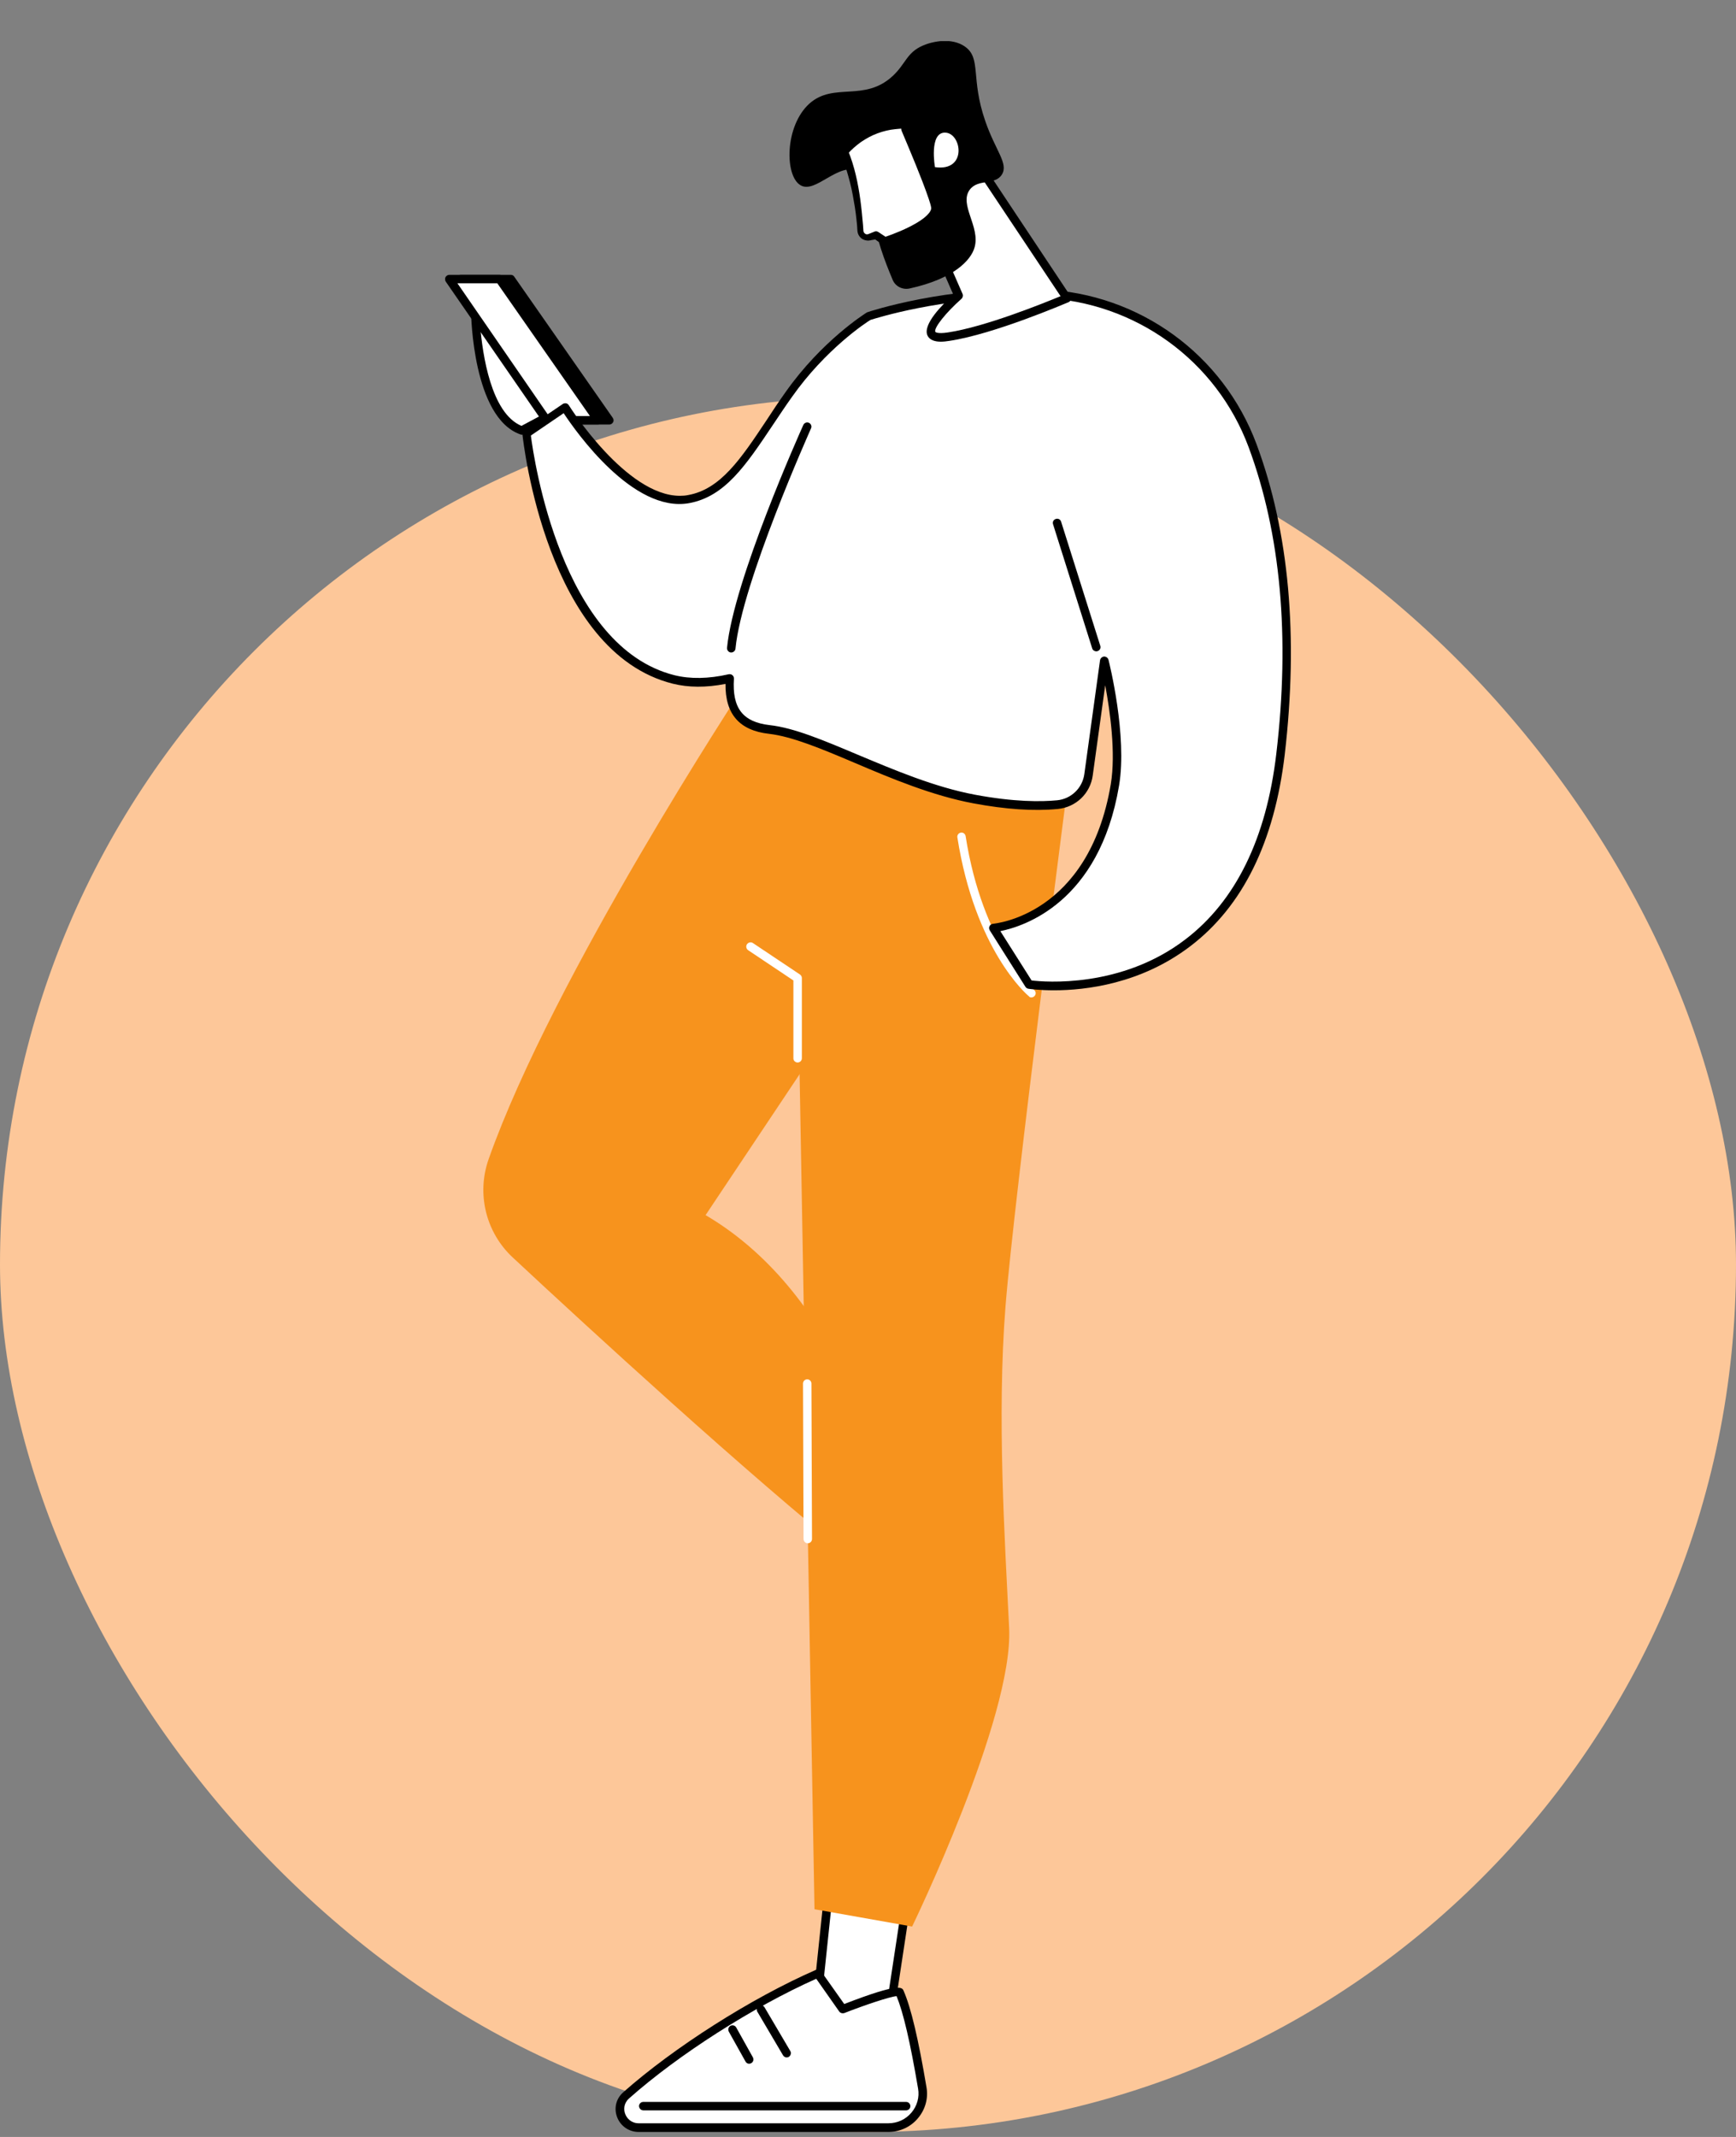 <svg width="39" height="48" viewBox="0 0 39 48" fill="none" xmlns="http://www.w3.org/2000/svg">
<rect x="0" y="0" width="39" height="48" fill="#808080" stroke="none"/>
<rect y="8.917" width="39" height="38.971" rx="19.486" fill="#FDC799"/>
<g clip-path="url(#clip0_1_12215)">
<path d="M20.448 42.179L19.819 46.326L18.294 45.551L18.733 41.409L20.448 42.179Z" fill="white"/>
<path d="M19.819 46.421C19.832 46.421 19.849 46.416 19.862 46.412C19.888 46.399 19.909 46.373 19.914 46.343L20.543 42.196C20.547 42.153 20.525 42.114 20.487 42.097L18.768 41.326C18.742 41.313 18.707 41.318 18.681 41.331C18.656 41.348 18.638 41.374 18.634 41.404L18.199 45.542C18.195 45.581 18.216 45.62 18.251 45.637L19.776 46.416C19.789 46.421 19.806 46.421 19.819 46.421ZM20.345 42.24L19.746 46.183L18.397 45.495L18.811 41.551L20.345 42.24Z" fill="black"/>
<path d="M20.211 44.759C20.383 45.157 20.551 45.914 20.719 46.901C20.797 47.369 20.435 47.793 19.957 47.793H14.352C13.964 47.793 13.783 47.321 14.072 47.066C15.187 46.075 16.898 44.975 18.371 44.33L18.936 45.127C18.931 45.127 20.164 44.646 20.211 44.759Z" fill="white"/>
<path d="M14.347 47.888H19.957C20.215 47.888 20.461 47.776 20.625 47.576C20.788 47.382 20.857 47.131 20.814 46.884C20.629 45.785 20.465 45.096 20.301 44.72C20.267 44.638 20.22 44.529 18.966 45.014L18.445 44.278C18.419 44.239 18.371 44.226 18.328 44.248C16.881 44.88 15.14 45.988 14.002 46.996C13.839 47.139 13.787 47.356 13.865 47.559C13.942 47.758 14.132 47.888 14.347 47.888ZM20.142 44.837C20.293 45.205 20.448 45.867 20.625 46.914C20.659 47.105 20.603 47.304 20.478 47.451C20.349 47.607 20.159 47.693 19.957 47.693H14.351C14.184 47.693 14.084 47.585 14.046 47.486C14.007 47.386 14.011 47.243 14.132 47.135C15.239 46.152 16.919 45.079 18.337 44.447L18.854 45.183C18.88 45.218 18.923 45.23 18.966 45.218C19.431 45.036 19.987 44.85 20.142 44.837Z" fill="black"/>
<path d="M14.455 47.403H20.357C20.409 47.403 20.452 47.36 20.452 47.308C20.452 47.256 20.409 47.213 20.357 47.213H14.451C14.399 47.213 14.356 47.256 14.356 47.308C14.36 47.36 14.399 47.403 14.455 47.403Z" fill="black"/>
<path d="M17.673 46.214C17.691 46.214 17.708 46.209 17.721 46.201C17.764 46.175 17.781 46.114 17.755 46.071L17.178 45.092C17.152 45.044 17.092 45.031 17.049 45.057C17.006 45.083 16.988 45.144 17.014 45.187L17.591 46.166C17.609 46.197 17.643 46.214 17.673 46.214Z" fill="black"/>
<path d="M16.829 46.356C16.846 46.356 16.859 46.352 16.876 46.343C16.924 46.318 16.937 46.261 16.915 46.214L16.54 45.542C16.514 45.495 16.458 45.481 16.411 45.503C16.364 45.529 16.351 45.586 16.372 45.633L16.747 46.304C16.764 46.339 16.799 46.356 16.829 46.356Z" fill="black"/>
<path d="M16.674 15.47C16.674 15.47 12.426 21.932 10.978 26.035C10.702 26.814 10.914 27.684 11.521 28.247C13.206 29.818 16.816 33.133 19.13 34.986L19.823 33.22C19.823 33.22 18.988 29.134 15.851 27.294L19.737 21.473L20.595 16.937L16.674 15.47Z" fill="#F7931D"/>
<path d="M24.041 17.218C24.041 17.218 22.783 26.879 22.589 29.346C22.395 31.813 22.572 34.557 22.671 36.574C22.766 38.587 20.491 43.274 20.491 43.274L18.298 42.885L17.893 20.192L17.303 15.993L24.041 17.218Z" fill="#F7931D"/>
<path d="M18.147 34.665C18.199 34.665 18.242 34.622 18.242 34.57L18.229 31.077C18.229 31.025 18.186 30.982 18.134 30.982C18.083 30.982 18.04 31.025 18.04 31.077L18.052 34.57C18.052 34.622 18.096 34.665 18.147 34.665Z" fill="white"/>
<path d="M17.919 23.866C17.971 23.866 18.014 23.823 18.014 23.771V21.966C18.014 21.936 17.996 21.906 17.971 21.889L16.915 21.183C16.872 21.153 16.812 21.166 16.782 21.209C16.751 21.252 16.764 21.313 16.807 21.343L17.824 22.023V23.776C17.824 23.823 17.867 23.866 17.919 23.866Z" fill="white"/>
<path d="M23.171 22.404C23.197 22.404 23.227 22.391 23.244 22.369C23.279 22.33 23.274 22.269 23.231 22.235C23.218 22.226 22.076 21.226 21.693 18.781C21.684 18.729 21.637 18.694 21.585 18.703C21.534 18.712 21.499 18.759 21.508 18.811C21.904 21.334 23.063 22.339 23.115 22.378C23.128 22.399 23.149 22.404 23.171 22.404Z" fill="white"/>
<path d="M12.697 9.151C12.697 9.151 12.296 8.809 11.977 8.636C11.659 8.463 10.676 6.987 10.676 6.987C10.676 6.987 10.707 9.315 11.723 9.67L12.697 9.151Z" fill="white"/>
<path d="M11.719 9.765C11.736 9.765 11.749 9.761 11.762 9.752L12.736 9.233C12.762 9.22 12.783 9.19 12.787 9.159C12.792 9.129 12.779 9.099 12.753 9.077C12.736 9.064 12.344 8.726 12.021 8.553C11.801 8.436 11.142 7.519 10.754 6.935C10.732 6.9 10.685 6.883 10.646 6.896C10.607 6.909 10.577 6.948 10.582 6.987C10.582 7.086 10.625 9.384 11.689 9.757C11.702 9.761 11.71 9.765 11.719 9.765ZM12.525 9.133L11.715 9.566C11.03 9.28 10.84 7.956 10.788 7.324C11.099 7.774 11.68 8.584 11.93 8.722C12.141 8.83 12.387 9.021 12.525 9.133Z" fill="black"/>
<path d="M13.688 9.441H12.533L10.349 6.264H11.473L13.688 9.441Z" fill="black"/>
<path d="M12.533 9.536H13.688C13.723 9.536 13.757 9.514 13.774 9.484C13.791 9.454 13.787 9.415 13.765 9.384L11.551 6.212C11.534 6.186 11.504 6.173 11.473 6.173H10.349C10.315 6.173 10.28 6.194 10.263 6.225C10.246 6.255 10.25 6.294 10.267 6.324L12.456 9.493C12.473 9.519 12.503 9.536 12.533 9.536ZM13.503 9.345H12.581L10.526 6.363H11.422L13.503 9.345Z" fill="black"/>
<path d="M13.434 9.441H12.279L10.095 6.264H11.219L13.434 9.441Z" fill="white"/>
<path d="M12.279 9.536H13.434C13.468 9.536 13.503 9.514 13.52 9.484C13.537 9.454 13.533 9.415 13.511 9.384L11.297 6.212C11.28 6.186 11.249 6.173 11.219 6.173H10.095C10.06 6.173 10.026 6.194 10.009 6.225C9.991 6.255 9.996 6.294 10.013 6.324L12.202 9.493C12.219 9.519 12.249 9.536 12.279 9.536ZM13.253 9.345H12.331L10.276 6.363H11.172L13.253 9.345Z" fill="black"/>
<path d="M12.697 9.151C12.697 9.151 14.132 11.453 15.472 11.215C16.419 11.046 16.911 10.016 17.721 8.865C18.535 7.714 19.517 7.103 19.517 7.103C19.517 7.103 21.275 6.506 23.429 6.597C25.54 6.688 27.402 8.021 28.138 10.012C28.711 11.561 29.129 13.821 28.763 16.941C28.061 22.888 23.11 22.113 23.11 22.113L22.309 20.845C22.309 20.845 24.524 20.698 25.041 17.634C25.23 16.513 24.804 14.847 24.804 14.847L24.45 17.404C24.403 17.764 24.114 18.041 23.752 18.075C23.347 18.114 22.736 18.11 21.883 17.95C20.129 17.621 18.397 16.513 17.281 16.383C16.532 16.297 16.351 15.842 16.389 15.24C15.954 15.34 15.523 15.362 15.127 15.262C12.331 14.561 11.822 9.739 11.822 9.739L12.697 9.151Z" fill="white"/>
<path d="M23.679 22.244C24.39 22.244 25.631 22.101 26.742 21.253C27.919 20.357 28.63 18.911 28.862 16.95C29.172 14.293 28.961 11.947 28.229 9.978C27.479 7.961 25.596 6.593 23.434 6.502C21.288 6.411 19.509 7.004 19.487 7.013C19.479 7.017 19.474 7.017 19.47 7.021C19.431 7.047 18.462 7.653 17.647 8.809C17.492 9.025 17.35 9.242 17.217 9.445C16.644 10.306 16.187 10.99 15.459 11.12C15.399 11.133 15.334 11.137 15.274 11.137C14.063 11.137 12.792 9.125 12.779 9.103C12.766 9.082 12.745 9.064 12.719 9.06C12.693 9.056 12.667 9.06 12.645 9.073L11.779 9.662C11.749 9.683 11.736 9.714 11.736 9.752C11.758 9.952 12.284 14.648 15.114 15.357C15.463 15.444 15.86 15.448 16.299 15.362C16.29 16.041 16.613 16.409 17.277 16.483C17.794 16.543 18.449 16.816 19.203 17.136C20.017 17.483 20.943 17.872 21.87 18.045C22.589 18.18 23.227 18.223 23.765 18.171C24.17 18.132 24.494 17.825 24.549 17.418L24.829 15.392C24.937 15.968 25.071 16.911 24.954 17.617C24.455 20.573 22.331 20.746 22.309 20.75C22.275 20.755 22.244 20.772 22.232 20.802C22.214 20.833 22.219 20.867 22.236 20.898L23.037 22.166C23.05 22.187 23.076 22.205 23.102 22.209C23.128 22.213 23.343 22.244 23.679 22.244ZM22.973 6.684C23.119 6.684 23.27 6.688 23.425 6.692C25.51 6.783 27.328 8.099 28.052 10.047C28.772 11.99 28.983 14.306 28.673 16.929C28.449 18.837 27.759 20.24 26.63 21.101C25.187 22.205 23.464 22.058 23.175 22.023L22.473 20.915C22.994 20.811 24.696 20.279 25.14 17.647C25.329 16.522 24.92 14.89 24.903 14.821C24.89 14.777 24.851 14.747 24.804 14.747C24.756 14.752 24.722 14.786 24.713 14.829L24.36 17.387C24.317 17.703 24.063 17.946 23.748 17.976C23.39 18.011 22.779 18.015 21.904 17.851C20.999 17.682 20.082 17.292 19.276 16.955C18.505 16.63 17.841 16.349 17.294 16.288C16.687 16.219 16.445 15.907 16.488 15.245C16.488 15.215 16.48 15.184 16.454 15.167C16.433 15.145 16.402 15.141 16.372 15.145C15.915 15.249 15.506 15.254 15.153 15.167C12.615 14.531 11.995 10.324 11.926 9.783L12.663 9.281C12.943 9.705 14.227 11.527 15.48 11.302C16.29 11.155 16.76 10.445 17.363 9.545C17.501 9.341 17.639 9.129 17.794 8.913C18.544 7.848 19.453 7.246 19.556 7.186C19.694 7.143 21.154 6.684 22.973 6.684Z" fill="black"/>
<path d="M24.627 14.63C24.636 14.63 24.644 14.63 24.657 14.626C24.709 14.608 24.735 14.556 24.718 14.505L23.838 11.717C23.821 11.665 23.77 11.639 23.718 11.657C23.666 11.674 23.64 11.726 23.658 11.778L24.537 14.565C24.549 14.604 24.588 14.63 24.627 14.63Z" fill="black"/>
<path d="M16.428 14.656C16.476 14.656 16.519 14.617 16.523 14.569C16.665 13.085 18.207 9.657 18.22 9.622C18.242 9.575 18.22 9.519 18.173 9.497C18.126 9.475 18.07 9.497 18.048 9.544C17.983 9.687 16.48 13.037 16.333 14.552C16.329 14.604 16.368 14.652 16.419 14.656C16.424 14.656 16.428 14.656 16.428 14.656Z" fill="black"/>
<path d="M21.999 3.736L23.968 6.697C23.968 6.697 22.318 7.411 21.31 7.562C20.302 7.714 21.534 6.645 21.534 6.645L20.737 4.822L21.999 3.736Z" fill="white"/>
<path d="M21.137 7.675C21.202 7.675 21.267 7.666 21.327 7.657C22.335 7.506 23.938 6.813 24.007 6.787C24.032 6.774 24.054 6.753 24.058 6.727C24.067 6.701 24.063 6.671 24.045 6.645L22.076 3.684C22.059 3.662 22.038 3.645 22.012 3.641C21.986 3.636 21.956 3.645 21.939 3.662L20.676 4.749C20.646 4.775 20.633 4.822 20.65 4.861L21.417 6.619C21.167 6.844 20.724 7.289 20.836 7.536C20.887 7.644 21.012 7.675 21.137 7.675ZM23.826 6.653C23.447 6.809 22.137 7.341 21.297 7.467C21.047 7.506 21.012 7.454 21.012 7.454C20.974 7.367 21.254 7.017 21.598 6.714C21.628 6.688 21.641 6.64 21.624 6.601L20.857 4.844L21.977 3.879L23.826 6.653Z" fill="black"/>
<path d="M18.186 2.325C18.733 1.84 19.418 2.299 20.056 1.706C20.349 1.433 20.366 1.187 20.724 1.027C20.961 0.923 21.387 0.84 21.68 1.048C22.051 1.312 21.801 1.754 22.133 2.715C22.365 3.39 22.662 3.675 22.507 3.922C22.352 4.169 21.969 4.009 21.784 4.264C21.542 4.597 22.025 5.091 21.895 5.554C21.814 5.848 21.422 6.264 20.435 6.48C20.276 6.515 20.112 6.433 20.052 6.281C19.97 6.086 19.871 5.84 19.793 5.597C19.427 4.437 19.586 3.983 19.289 3.844C18.832 3.628 18.32 4.364 17.983 4.16C17.626 3.952 17.626 2.827 18.186 2.325Z" fill="black"/>
<path d="M20.551 2.814L20.349 2.896C20.349 2.896 20.93 4.23 21.021 4.632C21.116 5.039 19.888 5.424 19.888 5.424L19.69 5.286L19.539 5.329C19.491 5.342 19.444 5.333 19.401 5.307C19.362 5.281 19.336 5.234 19.332 5.186C19.306 4.814 19.224 4 18.962 3.411C18.966 3.411 19.526 2.676 20.551 2.814Z" fill="white"/>
<path d="M20.456 2.827C20.422 2.827 20.388 2.814 20.366 2.805C20.345 2.797 20.331 2.797 20.31 2.805C20.258 2.827 20.237 2.883 20.254 2.931V2.935C20.362 3.191 20.469 3.446 20.573 3.701C20.676 3.957 20.78 4.216 20.866 4.472C20.887 4.537 20.909 4.602 20.918 4.658C20.926 4.688 20.913 4.727 20.879 4.775C20.814 4.861 20.702 4.944 20.59 5.009C20.362 5.143 20.103 5.247 19.853 5.333L19.935 5.346C19.866 5.303 19.802 5.255 19.733 5.212L19.724 5.208C19.703 5.195 19.677 5.19 19.655 5.199C19.612 5.216 19.569 5.234 19.526 5.251L19.5 5.26C19.496 5.264 19.487 5.264 19.483 5.264C19.47 5.264 19.457 5.264 19.444 5.255C19.418 5.242 19.401 5.216 19.397 5.19L19.388 5.056C19.371 4.866 19.354 4.68 19.328 4.489C19.276 4.113 19.198 3.736 19.048 3.372L19.035 3.468C19.117 3.368 19.229 3.273 19.341 3.191C19.457 3.113 19.578 3.044 19.711 2.996C19.84 2.948 19.978 2.914 20.116 2.901C20.185 2.892 20.254 2.888 20.323 2.892C20.357 2.892 20.392 2.896 20.426 2.896H20.439C20.439 2.896 20.435 2.892 20.431 2.883C20.431 2.87 20.439 2.84 20.456 2.827ZM20.646 2.801C20.625 2.784 20.599 2.749 20.556 2.732C20.534 2.723 20.512 2.715 20.491 2.71C20.482 2.71 20.469 2.706 20.465 2.706H20.452C20.413 2.702 20.375 2.702 20.336 2.702C20.258 2.697 20.181 2.702 20.103 2.71C19.948 2.728 19.797 2.762 19.651 2.818C19.504 2.875 19.366 2.948 19.241 3.035C19.112 3.126 19 3.225 18.892 3.355C18.871 3.381 18.867 3.42 18.88 3.45C18.953 3.615 19.013 3.792 19.061 3.97C19.112 4.147 19.151 4.329 19.181 4.515C19.216 4.697 19.237 4.883 19.255 5.069L19.259 5.138C19.263 5.164 19.259 5.177 19.267 5.216C19.28 5.281 19.323 5.342 19.379 5.372C19.41 5.389 19.44 5.398 19.474 5.402C19.491 5.402 19.509 5.407 19.526 5.402C19.543 5.402 19.56 5.398 19.569 5.394C19.616 5.385 19.664 5.381 19.707 5.368L19.629 5.355C19.694 5.402 19.763 5.45 19.828 5.493C19.853 5.511 19.884 5.515 19.909 5.506C20.181 5.42 20.439 5.316 20.689 5.173C20.814 5.099 20.939 5.021 21.042 4.887C21.068 4.853 21.09 4.814 21.107 4.766C21.12 4.719 21.129 4.667 21.116 4.615C21.098 4.532 21.077 4.472 21.055 4.403C20.965 4.134 20.861 3.875 20.758 3.619C20.655 3.359 20.543 3.104 20.431 2.853L20.379 2.983C20.426 2.966 20.482 2.935 20.525 2.901C20.577 2.866 20.612 2.831 20.646 2.801Z" fill="black"/>
<path d="M21.004 3.754C21.004 3.754 20.866 2.966 21.236 2.979C21.607 2.992 21.736 3.862 21.004 3.754Z" fill="white"/>
</g>
<defs>
<clipPath id="clip0_1_12215">
<rect width="19" height="46.965" fill="white" transform="matrix(-1 0 0 1 29 0.923)"/>
</clipPath>
</defs>
</svg>
